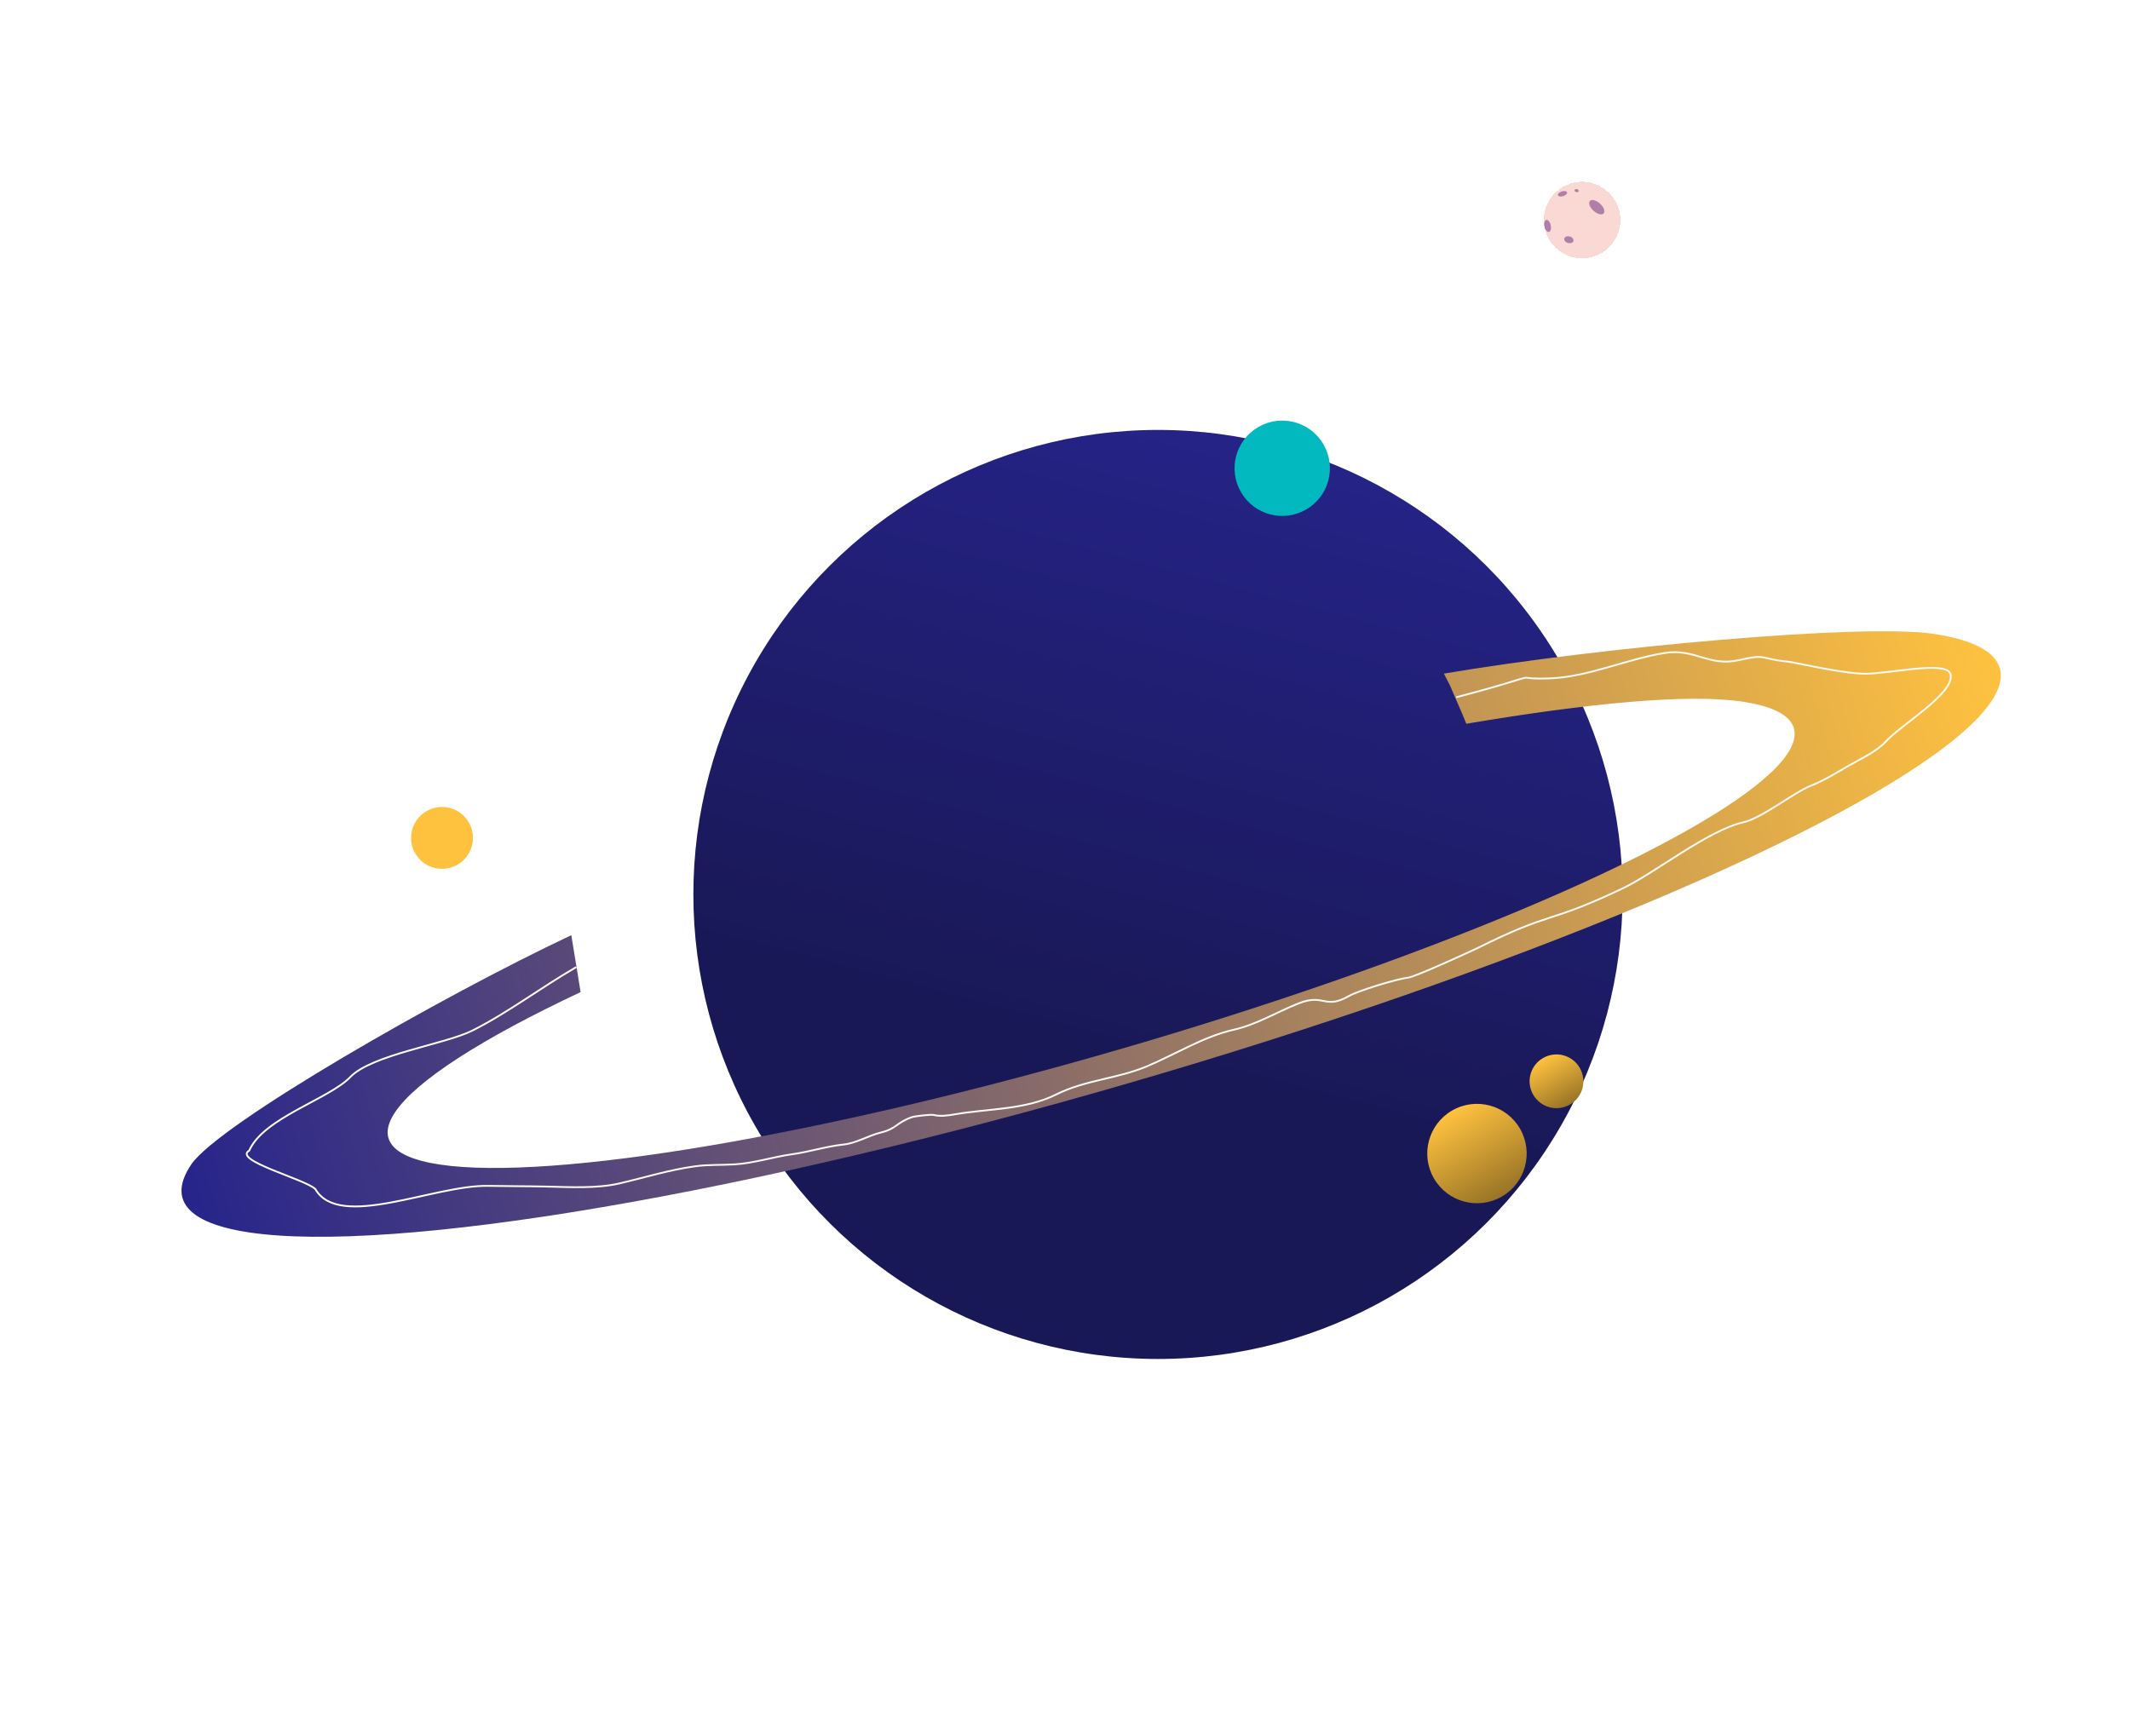 <svg width="973" height="793" viewBox="0 0 973 793" fill="none" xmlns="http://www.w3.org/2000/svg">
<g filter="url(#filter0_di_5241_4024)">
<ellipse cx="472.746" cy="408.678" rx="212.243" ry="212.243" transform="rotate(-30 472.746 408.678)" fill="url(#paint0_linear_5241_4024)"/>
</g>
<path d="M659.565 307.773C731.407 295.615 851.273 284.74 883.44 289.634C915.608 294.528 922.568 307.976 903.373 328.145C884.178 348.313 839.76 374.22 776.177 402.334C712.593 430.448 632.937 459.401 548.068 485.245C463.199 511.09 377.247 532.569 301.929 546.754C226.611 560.938 165.594 567.139 127.194 564.51C88.794 561.88 74.882 550.55 87.352 532.062C99.823 513.574 202.176 454.922 260.985 427.293L265.225 453.299C219.744 474.667 190.165 493.803 180.52 508.101C170.876 522.399 181.636 531.162 211.333 533.195C241.03 535.229 288.219 530.433 346.467 519.463C404.715 508.494 471.187 491.883 536.822 471.895C602.457 451.908 664.06 429.517 713.233 407.774C762.407 386.032 796.757 365.996 811.602 350.399C826.447 334.801 821.064 324.401 796.187 320.616C771.31 316.831 725.39 321.287 669.83 330.69L667.724 325.596L664.96 319.229L662.328 313.117L659.565 307.773Z" fill="url(#paint1_linear_5241_4024)"/>
<g filter="url(#filter1_i_5241_4024)">
<circle cx="195.716" cy="381.602" r="14.134" transform="rotate(-30 195.716 381.602)" fill="#FFC23F"/>
</g>
<g filter="url(#filter2_i_5241_4024)">
<ellipse cx="579.535" cy="212.712" rx="21.78" ry="21.78" transform="rotate(-30 579.535 212.712)" fill="#02B9BF"/>
</g>
<g filter="url(#filter3_i_5241_4024)">
<circle cx="665.595" cy="525.825" r="22.707" transform="rotate(-30 665.595 525.825)" fill="url(#paint2_linear_5241_4024)"/>
</g>
<g filter="url(#filter4_i_5241_4024)">
<ellipse cx="701.919" cy="492.814" rx="12.28" ry="12.28" transform="rotate(-30 701.919 492.814)" fill="url(#paint3_linear_5241_4024)"/>
</g>
<path d="M262.966 442.037C247.679 450.863 231.48 463.054 215.704 470.918C203.111 477.196 169.889 481.837 159.995 492.123C150.276 502.228 120.417 510.693 113.845 525.725C106.131 530.178 139.631 538.86 144.071 543.322C154.961 562.185 198.319 541.346 223.001 541.829C231.908 542.004 240.802 541.956 249.71 542.152C260.162 542.383 272.552 543.109 282.804 540.749C294.437 538.071 305.687 534.49 317.588 532.882C323.789 532.045 329.359 532.378 335.506 532.01C344.434 531.474 353.058 528.614 361.842 527.387C369.751 526.283 377.417 523.776 385.399 522.932C391.198 522.318 396.647 518.865 402.308 517.481C409.646 515.687 409.357 513.011 416.472 510.464C417.849 509.971 425.353 509.12 426.537 509.437C429.475 510.224 433.302 509.646 436.226 509.134C451.396 506.479 468.275 507.171 482.471 500.073C495.736 493.44 510.239 492.924 523.752 487.279C536.781 481.836 549.659 473.64 563.557 470.493C574.228 468.076 582.993 462.499 593.318 458.416C604.957 453.815 605.174 461.448 616.198 455.084C620.276 452.729 638.226 447.199 643.205 446.715C646.293 446.414 672.424 434.445 675.189 433.065C709.297 416.036 706.496 422.406 740.941 406.072C755.843 399.006 780.049 379.466 796.217 375.764C805.141 373.721 818.97 362.267 827.522 358.867C833.417 356.523 838.851 353.109 844.323 349.95C849.934 346.711 857.101 343.549 861.591 338.674C868.706 330.95 892.408 317.056 891.103 308.406C890.149 302.075 869.276 306.746 854.212 307.789C844.162 308.485 820.584 302.692 816.828 302.327C803.386 301.024 807.521 298.619 794.457 301.598C780.516 304.778 774.397 296.107 760.323 298.369C743.103 301.137 725.531 309.282 708.18 309.939C690.963 310.591 703.255 307.68 686.953 312.563C679.085 314.92 669.903 317.324 665.511 318.521" stroke="#FCF9F5" stroke-width="0.827" stroke-linecap="round"/>
<g filter="url(#filter5_di_5241_4024)">
<circle cx="719.5" cy="101.5" r="17.5" transform="rotate(-75 719.5 101.5)" fill="#E73D2B" fill-opacity="0.2" shape-rendering="crispEdges"/>
</g>
<g filter="url(#filter6_i_5241_4024)">
<ellipse cx="706.952" cy="102.84" rx="2.806" ry="1.458" transform="rotate(-102.467 706.952 102.84)" fill="#64277B" fill-opacity="0.5"/>
</g>
<g filter="url(#filter7_i_5241_4024)">
<ellipse cx="713.978" cy="88.257" rx="2.164" ry="1.125" transform="rotate(162.771 713.978 88.257)" fill="#64277B" fill-opacity="0.5"/>
</g>
<g filter="url(#filter8_i_5241_4024)">
<ellipse cx="729.864" cy="94.708" rx="4.229" ry="2.198" transform="rotate(-137.853 729.864 94.708)" fill="#64277B" fill-opacity="0.5"/>
</g>
<g filter="url(#filter9_i_5241_4024)">
<ellipse cx="720.469" cy="87.105" rx="0.682" ry="0.951" transform="rotate(-75 720.469 87.105)" fill="#64277B" fill-opacity="0.5"/>
</g>
<g filter="url(#filter10_i_5241_4024)">
<ellipse cx="716.356" cy="109.437" rx="1.538" ry="2.156" transform="rotate(-75 716.356 109.437)" fill="#64277B" fill-opacity="0.5"/>
</g>
<defs>
<filter id="filter0_di_5241_4024" x="219.12" y="155.052" width="507.251" height="507.251" filterUnits="userSpaceOnUse" color-interpolation-filters="sRGB">
<feFlood flood-opacity="0" result="BackgroundImageFix"/>
<feColorMatrix in="SourceAlpha" type="matrix" values="0 0 0 0 0 0 0 0 0 0 0 0 0 0 0 0 0 0 127 0" result="hardAlpha"/>
<feOffset/>
<feGaussianBlur stdDeviation="20.674"/>
<feComposite in2="hardAlpha" operator="out"/>
<feColorMatrix type="matrix" values="0 0 0 0 1 0 0 0 0 1 0 0 0 0 1 0 0 0 1 0"/>
<feBlend mode="normal" in2="BackgroundImageFix" result="effect1_dropShadow_5241_4024"/>
<feBlend mode="normal" in="SourceGraphic" in2="effect1_dropShadow_5241_4024" result="shape"/>
<feColorMatrix in="SourceAlpha" type="matrix" values="0 0 0 0 0 0 0 0 0 0 0 0 0 0 0 0 0 0 127 0" result="hardAlpha"/>
<feOffset dx="56.232"/>
<feGaussianBlur stdDeviation="10.337"/>
<feComposite in2="hardAlpha" operator="arithmetic" k2="-1" k3="1"/>
<feColorMatrix type="matrix" values="0 0 0 0 0 0 0 0 0 0 0 0 0 0 0 0 0 0 0.25 0"/>
<feBlend mode="normal" in2="shape" result="effect2_innerShadow_5241_4024"/>
</filter>
<filter id="filter1_i_5241_4024" x="181.579" y="367.466" width="29.927" height="29.513" filterUnits="userSpaceOnUse" color-interpolation-filters="sRGB">
<feFlood flood-opacity="0" result="BackgroundImageFix"/>
<feBlend mode="normal" in="SourceGraphic" in2="BackgroundImageFix" result="shape"/>
<feColorMatrix in="SourceAlpha" type="matrix" values="0 0 0 0 0 0 0 0 0 0 0 0 0 0 0 0 0 0 127 0" result="hardAlpha"/>
<feOffset dx="6.202" dy="1.24"/>
<feGaussianBlur stdDeviation="0.827"/>
<feComposite in2="hardAlpha" operator="arithmetic" k2="-1" k3="1"/>
<feColorMatrix type="matrix" values="0 0 0 0 0 0 0 0 0 0 0 0 0 0 0 0 0 0 0.25 0"/>
<feBlend mode="normal" in2="shape" result="effect1_innerShadow_5241_4024"/>
</filter>
<filter id="filter2_i_5241_4024" x="557.751" y="190.928" width="45.222" height="44.809" filterUnits="userSpaceOnUse" color-interpolation-filters="sRGB">
<feFlood flood-opacity="0" result="BackgroundImageFix"/>
<feBlend mode="normal" in="SourceGraphic" in2="BackgroundImageFix" result="shape"/>
<feColorMatrix in="SourceAlpha" type="matrix" values="0 0 0 0 0 0 0 0 0 0 0 0 0 0 0 0 0 0 127 0" result="hardAlpha"/>
<feOffset dx="6.202" dy="1.24"/>
<feGaussianBlur stdDeviation="0.827"/>
<feComposite in2="hardAlpha" operator="arithmetic" k2="-1" k3="1"/>
<feColorMatrix type="matrix" values="0 0 0 0 0 0 0 0 0 0 0 0 0 0 0 0 0 0 0.25 0"/>
<feBlend mode="normal" in2="shape" result="effect1_innerShadow_5241_4024"/>
</filter>
<filter id="filter3_i_5241_4024" x="642.884" y="503.114" width="45.836" height="45.836" filterUnits="userSpaceOnUse" color-interpolation-filters="sRGB">
<feFlood flood-opacity="0" result="BackgroundImageFix"/>
<feBlend mode="normal" in="SourceGraphic" in2="BackgroundImageFix" result="shape"/>
<feColorMatrix in="SourceAlpha" type="matrix" values="0 0 0 0 0 0 0 0 0 0 0 0 0 0 0 0 0 0 127 0" result="hardAlpha"/>
<feOffset dx="9.096" dy="1.24"/>
<feGaussianBlur stdDeviation="0.207"/>
<feComposite in2="hardAlpha" operator="arithmetic" k2="-1" k3="1"/>
<feColorMatrix type="matrix" values="0 0 0 0 0 0 0 0 0 0 0 0 0 0 0 0 0 0 0.25 0"/>
<feBlend mode="normal" in2="shape" result="effect1_innerShadow_5241_4024"/>
</filter>
<filter id="filter4_i_5241_4024" x="689.637" y="480.531" width="24.978" height="24.979" filterUnits="userSpaceOnUse" color-interpolation-filters="sRGB">
<feFlood flood-opacity="0" result="BackgroundImageFix"/>
<feBlend mode="normal" in="SourceGraphic" in2="BackgroundImageFix" result="shape"/>
<feColorMatrix in="SourceAlpha" type="matrix" values="0 0 0 0 0 0 0 0 0 0 0 0 0 0 0 0 0 0 127 0" result="hardAlpha"/>
<feOffset dx="9.096" dy="1.24"/>
<feGaussianBlur stdDeviation="0.207"/>
<feComposite in2="hardAlpha" operator="arithmetic" k2="-1" k3="1"/>
<feColorMatrix type="matrix" values="0 0 0 0 0 0 0 0 0 0 0 0 0 0 0 0 0 0 0.25 0"/>
<feBlend mode="normal" in2="shape" result="effect1_innerShadow_5241_4024"/>
</filter>
<filter id="filter5_di_5241_4024" x="699.459" y="81.459" width="40.081" height="40.081" filterUnits="userSpaceOnUse" color-interpolation-filters="sRGB">
<feFlood flood-opacity="0" result="BackgroundImageFix"/>
<feColorMatrix in="SourceAlpha" type="matrix" values="0 0 0 0 0 0 0 0 0 0 0 0 0 0 0 0 0 0 127 0" result="hardAlpha"/>
<feOffset/>
<feGaussianBlur stdDeviation="1.268"/>
<feComposite in2="hardAlpha" operator="out"/>
<feColorMatrix type="matrix" values="0 0 0 0 0.906 0 0 0 0 0.239 0 0 0 0 0.169 0 0 0 1 0"/>
<feBlend mode="normal" in2="BackgroundImageFix" result="effect1_dropShadow_5241_4024"/>
<feBlend mode="normal" in="SourceGraphic" in2="effect1_dropShadow_5241_4024" result="shape"/>
<feColorMatrix in="SourceAlpha" type="matrix" values="0 0 0 0 0 0 0 0 0 0 0 0 0 0 0 0 0 0 127 0" result="hardAlpha"/>
<feOffset dx="3.202" dy="-0.951"/>
<feGaussianBlur stdDeviation="0.634"/>
<feComposite in2="hardAlpha" operator="arithmetic" k2="-1" k3="1"/>
<feColorMatrix type="matrix" values="0 0 0 0 0 0 0 0 0 0 0 0 0 0 0 0 0 0 0.25 0"/>
<feBlend mode="normal" in2="shape" result="effect2_innerShadow_5241_4024"/>
</filter>
<filter id="filter6_i_5241_4024" x="705.404" y="100.082" width="3.096" height="5.643" filterUnits="userSpaceOnUse" color-interpolation-filters="sRGB">
<feFlood flood-opacity="0" result="BackgroundImageFix"/>
<feBlend mode="normal" in="SourceGraphic" in2="BackgroundImageFix" result="shape"/>
<feColorMatrix in="SourceAlpha" type="matrix" values="0 0 0 0 0 0 0 0 0 0 0 0 0 0 0 0 0 0 127 0" result="hardAlpha"/>
<feOffset dy="0.38"/>
<feGaussianBlur stdDeviation="0.063"/>
<feComposite in2="hardAlpha" operator="arithmetic" k2="-1" k3="1"/>
<feColorMatrix type="matrix" values="0 0 0 0 0 0 0 0 0 0 0 0 0 0 0 0 0 0 0.25 0"/>
<feBlend mode="normal" in2="shape" result="effect1_innerShadow_5241_4024"/>
</filter>
<filter id="filter7_i_5241_4024" x="711.758" y="87.006" width="4.314" height="2.629" filterUnits="userSpaceOnUse" color-interpolation-filters="sRGB">
<feFlood flood-opacity="0" result="BackgroundImageFix"/>
<feBlend mode="normal" in="SourceGraphic" in2="BackgroundImageFix" result="shape"/>
<feColorMatrix in="SourceAlpha" type="matrix" values="0 0 0 0 0 0 0 0 0 0 0 0 0 0 0 0 0 0 127 0" result="hardAlpha"/>
<feOffset dx="-0.222" dy="0.285"/>
<feGaussianBlur stdDeviation="0.063"/>
<feComposite in2="hardAlpha" operator="arithmetic" k2="-1" k3="1"/>
<feColorMatrix type="matrix" values="0 0 0 0 0 0 0 0 0 0 0 0 0 0 0 0 0 0 0.25 0"/>
<feBlend mode="normal" in2="shape" result="effect1_innerShadow_5241_4024"/>
</filter>
<filter id="filter8_i_5241_4024" x="726.272" y="91.403" width="7.058" height="6.578" filterUnits="userSpaceOnUse" color-interpolation-filters="sRGB">
<feFlood flood-opacity="0" result="BackgroundImageFix"/>
<feBlend mode="normal" in="SourceGraphic" in2="BackgroundImageFix" result="shape"/>
<feColorMatrix in="SourceAlpha" type="matrix" values="0 0 0 0 0 0 0 0 0 0 0 0 0 0 0 0 0 0 127 0" result="hardAlpha"/>
<feOffset dx="-0.444" dy="-0.032"/>
<feGaussianBlur stdDeviation="0.063"/>
<feComposite in2="hardAlpha" operator="arithmetic" k2="-1" k3="1"/>
<feColorMatrix type="matrix" values="0 0 0 0 0 0 0 0 0 0 0 0 0 0 0 0 0 0 0.25 0"/>
<feBlend mode="normal" in2="shape" result="effect1_innerShadow_5241_4024"/>
</filter>
<filter id="filter9_i_5241_4024" x="719.406" y="86.402" width="1.998" height="1.406" filterUnits="userSpaceOnUse" color-interpolation-filters="sRGB">
<feFlood flood-opacity="0" result="BackgroundImageFix"/>
<feBlend mode="normal" in="SourceGraphic" in2="BackgroundImageFix" result="shape"/>
<feColorMatrix in="SourceAlpha" type="matrix" values="0 0 0 0 0 0 0 0 0 0 0 0 0 0 0 0 0 0 127 0" result="hardAlpha"/>
<feOffset dx="-0.254"/>
<feGaussianBlur stdDeviation="0.063"/>
<feComposite in2="hardAlpha" operator="arithmetic" k2="-1" k3="1"/>
<feColorMatrix type="matrix" values="0 0 0 0 0 0 0 0 0 0 0 0 0 0 0 0 0 0 0.25 0"/>
<feBlend mode="normal" in2="shape" result="effect1_innerShadow_5241_4024"/>
</filter>
<filter id="filter10_i_5241_4024" x="714.235" y="107.85" width="4.368" height="3.269" filterUnits="userSpaceOnUse" color-interpolation-filters="sRGB">
<feFlood flood-opacity="0" result="BackgroundImageFix"/>
<feBlend mode="normal" in="SourceGraphic" in2="BackgroundImageFix" result="shape"/>
<feColorMatrix in="SourceAlpha" type="matrix" values="0 0 0 0 0 0 0 0 0 0 0 0 0 0 0 0 0 0 127 0" result="hardAlpha"/>
<feOffset dx="0.317" dy="0.095"/>
<feGaussianBlur stdDeviation="0.063"/>
<feComposite in2="hardAlpha" operator="arithmetic" k2="-1" k3="1"/>
<feColorMatrix type="matrix" values="0 0 0 0 0 0 0 0 0 0 0 0 0 0 0 0 0 0 0.25 0"/>
<feBlend mode="normal" in2="shape" result="effect1_innerShadow_5241_4024"/>
</filter>
<linearGradient id="paint0_linear_5241_4024" x1="673.867" y1="275.91" x2="409.722" y2="541.909" gradientUnits="userSpaceOnUse">
<stop stop-color="#26248B"/>
<stop offset="0.834" stop-color="#191856"/>
</linearGradient>
<linearGradient id="paint1_linear_5241_4024" x1="83.646" y1="548.328" x2="913.783" y2="306.193" gradientUnits="userSpaceOnUse">
<stop stop-color="#26248B"/>
<stop offset="1" stop-color="#FFC23F"/>
</linearGradient>
<linearGradient id="paint2_linear_5241_4024" x1="665.595" y1="503.118" x2="665.595" y2="548.533" gradientUnits="userSpaceOnUse">
<stop stop-color="#FFC23F"/>
<stop offset="1" stop-color="#997426"/>
</linearGradient>
<linearGradient id="paint3_linear_5241_4024" x1="701.919" y1="480.533" x2="701.919" y2="505.094" gradientUnits="userSpaceOnUse">
<stop stop-color="#FFC23F"/>
<stop offset="1" stop-color="#997426"/>
</linearGradient>
</defs>
</svg>
